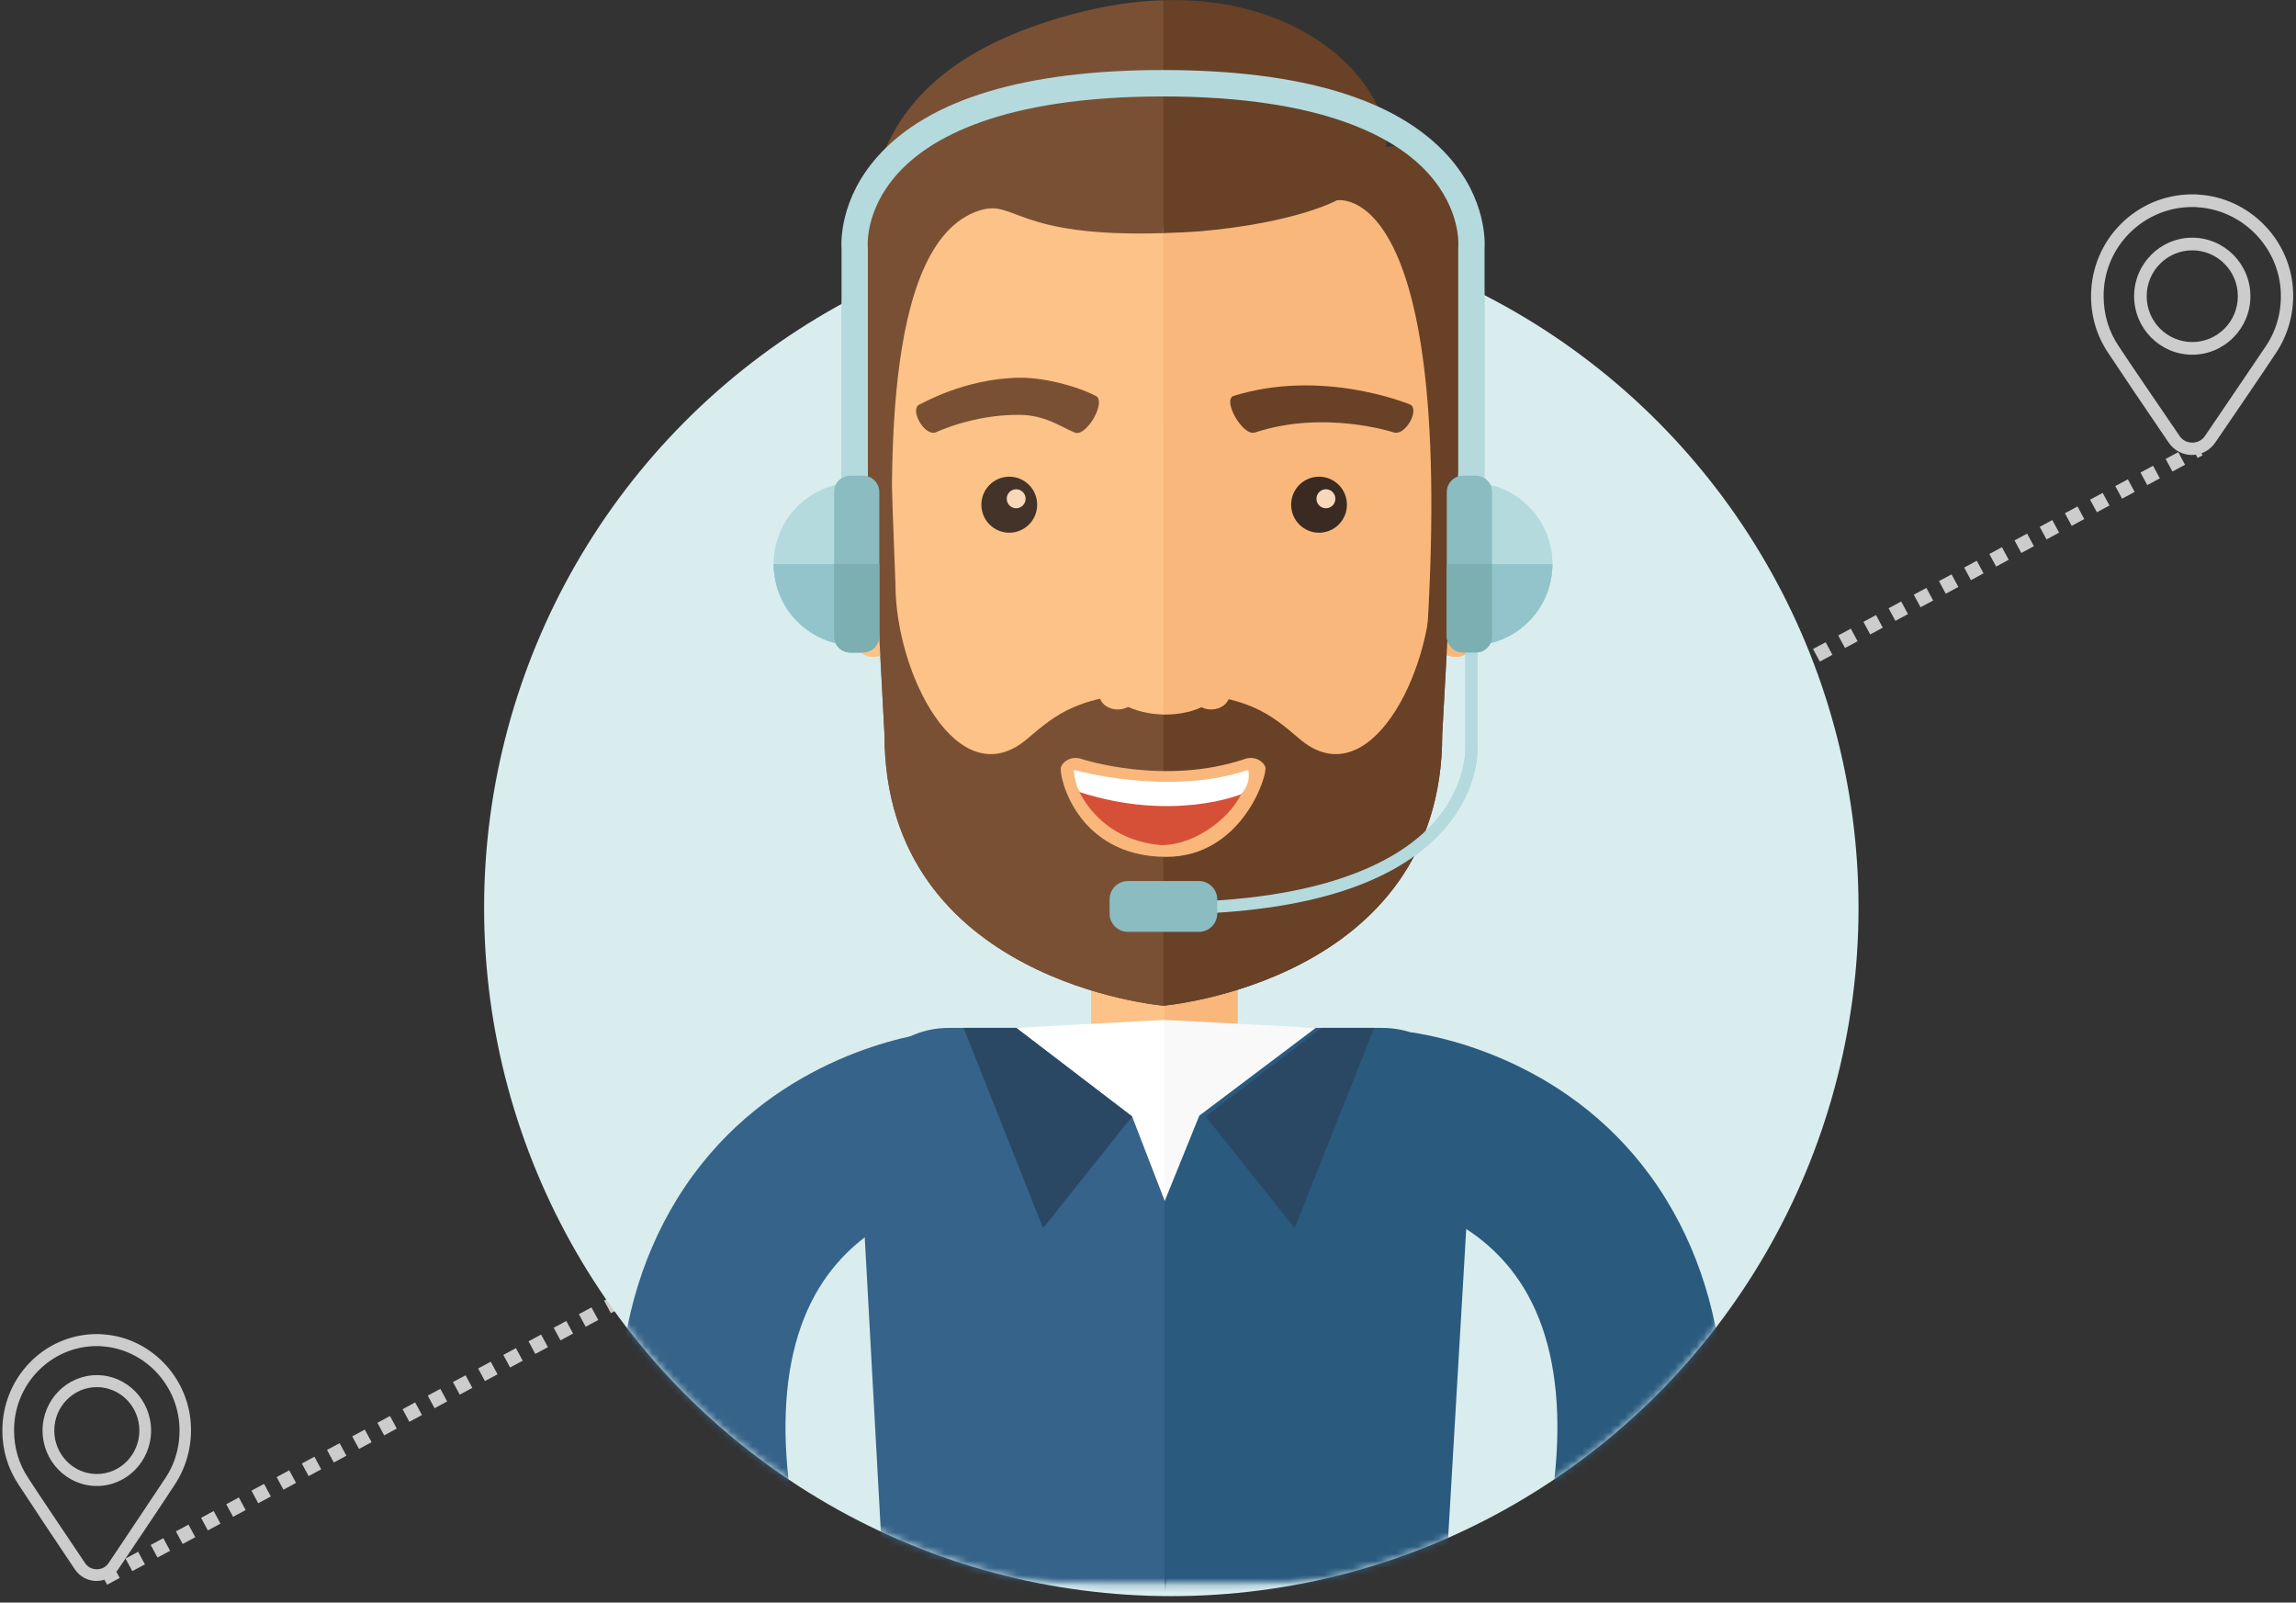 <?xml version="1.0" encoding="UTF-8" standalone="no"?>
<svg width="321px" height="224px" viewBox="0 0 321 224" version="1.1" xmlns="http://www.w3.org/2000/svg" xmlns:xlink="http://www.w3.org/1999/xlink">
    <rect x="0" y="0" width="321" height="224" fill="#333333" stroke="none"/>
    <!-- Generator: Sketch 39.1 (31720) - http://www.bohemiancoding.com/sketch -->
    <title>2</title>
    <desc>Created with Sketch.</desc>
    <defs>
        <ellipse id="path-1" cx="96.078" cy="96.207" rx="96.078" ry="96.207"></ellipse>
        <polygon id="path-3" points="0.188 91.221 154.981 91.221 154.981 0.158 0.188 0.158"></polygon>
    </defs>
    <g id="Page-1" stroke="none" stroke-width="1" fill="none" fill-rule="evenodd">
        <g id="2">
            <path d="M14.503,220.621 L307.464,62.759" id="Path-2" stroke="#CCCCCC" stroke-width="2" stroke-dasharray="2"></path>
            <g id="Group-2" transform="translate(67.681, 0)">
                <g id="Group-17" transform="translate(0, 30.684)">
                    <mask id="mask-2" fill="white">
                        <use xlink:href="#path-1"></use>
                    </mask>
                    <use id="Mask" fill="#D9EDEF" xlink:href="#path-1"></use>
                    <g mask="url(#mask-2)">
                        <g transform="translate(18.513, -30.684)">
                            <polyline id="Fill-19" fill="#F9B77C" points="86.865 130.249 76.622 130.249 75.507 137.182 76.622 144.233 86.865 144.233 86.865 130.249"></polyline>
                            <g id="Group-26" stroke-width="1" fill="none" transform="translate(0, 130.091)">
                                <mask id="mask-4" fill="white">
                                    <use xlink:href="#path-3"></use>
                                </mask>
                                <g id="Clip-21"></g>
                                <polygon id="Fill-20" fill="#FCC287" mask="url(#mask-4)" points="66.359 14.143 76.622 14.143 76.622 0.158 66.359 0.158"></polygon>
                                <path d="M6.886,106.068 C-2.53,77.623 -2.016,54.58 8.414,37.575 C19.749,19.096 38.608,15.002 44.118,14.188 L47.529,37.43 C44.552,37.87 34.372,40.07 28.346,49.893 C21.807,60.554 22.066,77.419 29.097,98.662 L6.886,106.068" id="Fill-22" fill="#366389" mask="url(#mask-4)"></path>
                                <path d="M148.283,106.068 C157.699,77.623 157.185,54.58 146.755,37.575 C135.419,19.096 116.561,15.002 111.051,14.188 L107.64,37.43 C110.617,37.87 120.796,40.07 126.822,49.893 C133.362,60.554 133.103,77.419 126.071,98.662 L148.283,106.068" id="Fill-23" fill="#2A5A7E" mask="url(#mask-4)"></path>
                                <path d="M46.481,13.583 C39.527,13.583 33.89,18.786 33.89,27.963 L37.417,92.454 L76.82,92.454 L77.935,57.105 L76.82,13.583 L46.481,13.583" id="Fill-24" fill="#366389" mask="url(#mask-4)"></path>
                                <path d="M119.6,27.963 C119.6,18.786 113.964,13.583 107.008,13.583 L76.622,13.583 L76.622,92.454 L115.823,92.454 L119.6,27.963" id="Fill-25" fill="#2A5A7E" mask="url(#mask-4)"></path>
                            </g>
                            <polyline id="Fill-27" fill="#F9F9F9" points="76.611 142.555 75.496 153.218 76.611 167.778 76.646 167.867 81.479 155.939 97.754 143.674 76.611 142.555"></polyline>
                            <polyline id="Fill-28" fill="#FFFFFF" points="55.887 143.674 72.083 156.055 76.611 167.778 76.611 142.555 55.887 143.674"></polyline>
                            <polyline id="Fill-29" fill="#2A4864" points="59.639 171.673 72.083 156.055 55.887 143.674 48.527 143.674 59.639 171.673"></polyline>
                            <polyline id="Fill-29" fill="#2A4864" transform="translate(94.145, 157.674) scale(-1, 1) translate(-94.145, -157.674) " points="93.48 171.673 105.923 156.055 89.727 143.674 82.367 143.674 93.48 171.673"></polyline>
                            <path d="M120.771,86.35 C120.67,88.871 119.747,91.937 117.24,91.797 C114.733,91.659 112.814,89.503 112.954,86.987 L113.79,71.865 C113.928,69.348 116.074,67.42 118.581,67.561 C121.09,67.7 123.253,69.88 122.87,72.37 C122.332,75.863 121.045,79.513 120.771,86.35" id="Fill-43" fill="#F9B77C"></path>
                            <path d="M32.473,86.35 C32.574,88.871 33.496,91.937 36.003,91.797 C38.51,91.659 40.43,89.503 40.29,86.987 L39.454,71.865 C39.315,69.348 37.17,67.42 34.663,67.561 C32.153,67.7 29.991,69.88 30.374,72.37 C30.912,75.863 32.198,79.513 32.473,86.35" id="Fill-44" fill="#FCC287"></path>
                            <path d="M115.625,95.383 C115.625,107.312 108.142,116.982 96.258,116.982 L56.986,116.982 C45.101,116.982 37.619,107.312 37.619,95.383 L35.467,45.166 C35.467,33.238 42.95,23.568 54.834,23.568 L98.41,23.568 C110.294,23.568 117.776,33.238 117.776,45.166 L115.625,95.383" id="Fill-45" fill="#FCC287"></path>
                            <path d="M98.239,23.568 L76.452,23.568 L76.452,116.982 L96.087,116.982 C107.972,116.982 115.454,107.312 115.454,95.383 L117.606,45.166 C117.606,33.238 110.124,23.568 98.239,23.568" id="Fill-46" fill="#F9B77C"></path>
                            <path d="M57.358,103.323 C47.779,111.411 38.998,94.219 38.998,81.656 L37.655,45.922 C36.755,48.373 34.446,39.707 34.446,45.712 L37.466,102.703 C37.466,137.266 76.452,140.57 76.452,140.57 L77.528,116.538 L76.452,96.845 C64.653,96.863 61.434,99.882 57.358,103.323" id="Fill-47" fill="#7A5034"></path>
                            <path d="M95.545,103.323 C105.125,111.411 113.906,94.219 113.906,81.656 L115.229,45.743 C116.13,48.194 118.732,36.6 118.732,42.605 L115.437,102.703 C115.437,137.266 76.452,140.57 76.452,140.57 L76.452,96.845 C88.25,96.863 91.47,99.882 95.545,103.323" id="Fill-48" fill="#684127"></path>
                            <path d="M76.977,112.185 C70.776,112.185 64.438,108.939 64.791,108.011 C65.142,107.083 66.177,106.619 67.1,106.97 C67.195,107.006 76.775,110.553 86.14,106.971 C87.066,106.619 88.101,107.083 88.453,108.011 C88.806,108.939 83.523,112.185 76.977,112.185" id="Fill-49" fill="#F9B77C"></path>
                            <path d="M89.248,60.456 C98.912,57.253 108.59,60.414 108.685,60.445 C110.329,60.97 112.461,57.017 110.82,56.484 C110.333,56.325 98.555,51.525 86.284,55.336 C84.631,55.85 87.554,61.019 89.248,60.456" id="Fill-50" fill="#684127"></path>
                            <path d="M102.117,70.545 C102.117,72.706 100.37,74.459 98.216,74.459 C96.062,74.459 94.316,72.706 94.316,70.545 C94.316,68.382 96.062,66.63 98.216,66.63 C100.37,66.63 102.117,68.382 102.117,70.545" id="Fill-51" fill="#3A2A21"></path>
                            <path d="M100.503,69.714 C100.503,70.447 99.911,71.04 99.181,71.04 C98.449,71.04 97.858,70.447 97.858,69.714 C97.858,68.98 98.449,68.386 99.181,68.386 C99.911,68.386 100.503,68.98 100.503,69.714" id="Fill-52" fill="#F8D8BA"></path>
                            <path d="M64.043,60.456 C61.921,59.559 59.886,58.013 56.324,57.984 C49.803,57.93 44.674,60.423 44.605,60.445 C42.961,60.97 40.829,57.017 42.469,56.484 C42.808,56.374 48.606,52.941 56.232,52.797 C59.574,52.734 64.123,53.869 67.006,55.336 C68.549,56.122 65.687,61.152 64.043,60.456" id="Fill-53" fill="#7A5034"></path>
                            <path d="M68.682,95.516 C68.682,97.892 72.336,99.821 76.651,99.877 L76.461,51.825 C73.545,55.482 68.682,95.516 68.682,95.516" id="Fill-54" fill="#FCC287"></path>
                            <path d="M80.748,68.238 C79.024,57.949 77.734,52.996 76.461,51.825 L76.461,99.877 C76.525,99.878 76.586,99.882 76.651,99.882 C81.052,99.882 84.619,97.927 84.619,95.516 C84.619,95.516 83.109,82.333 80.748,68.238" id="Fill-55" fill="#F9B77C"></path>
                            <path d="M72.666,97.026 C72.666,98.207 71.506,99.164 70.075,99.164 C68.645,99.164 67.485,98.207 67.485,97.026 C67.485,95.846 68.645,94.889 70.075,94.889 C71.506,94.889 72.666,95.846 72.666,97.026" id="Fill-56" fill="#FCC287"></path>
                            <path d="M85.721,97.026 C85.721,98.207 84.561,99.164 83.131,99.164 C81.7,99.164 80.54,98.207 80.54,97.026 C80.54,95.846 81.7,94.889 83.131,94.889 C84.561,94.889 85.721,95.846 85.721,97.026" id="Fill-57" fill="#F9B77C"></path>
                            <path d="M58.81,70.545 C58.81,72.706 57.064,74.459 54.91,74.459 C52.756,74.459 51.01,72.706 51.01,70.545 C51.01,68.382 52.756,66.63 54.91,66.63 C57.064,66.63 58.81,68.382 58.81,70.545" id="Fill-58" fill="#443328"></path>
                            <path d="M57.196,69.714 C57.196,70.447 56.604,71.04 55.875,71.04 C55.143,71.04 54.552,70.447 54.552,69.714 C54.552,68.98 55.143,68.386 55.875,68.386 C56.604,68.386 57.196,68.98 57.196,69.714" id="Fill-59" fill="#F8D8BA"></path>
                            <path d="M107.606,20.562 C108.223,12.552 97.143,-0.596 76.452,0.036 L75.376,17.034 L76.452,32.584 C78.066,32.534 79.791,32.453 81.67,32.323 C95.057,31.135 100.708,28.001 100.708,28.001 C100.708,28.001 117.58,24.666 113.194,90.615 C115.652,85.346 115.758,93.438 115.758,93.438 C115.758,93.438 119.192,46.272 119.215,39.914 C119.24,32.837 116.704,18.765 107.606,20.562" id="Fill-60" fill="#684127"></path>
                            <path d="M63.19,2.133 C32.925,10.537 34.55,29.401 34.426,46.047 C34.304,62.692 37.157,92.707 37.157,92.707 C37.157,92.707 38.212,79.494 38.703,82.368 C38.46,68.956 36.673,33.988 50.688,29.438 C55.825,27.77 55.569,33.228 76.452,32.584 L76.452,0.036 C72.394,0.161 67.973,0.805 63.19,2.133" id="Fill-61" fill="#7A5034"></path>
                            <path d="M76.854,119.766 C64.188,119.766 61.725,108.174 62.151,107.179 C62.574,106.183 63.823,105.685 64.938,106.061 C65.052,106.1 76.611,109.905 87.91,106.063 C89.027,105.685 90.275,106.183 90.7,107.179 C91.127,108.174 87.491,119.766 76.854,119.766" id="Fill-62" fill="#F9B77C"></path>
                            <path d="M64.58,110.362 C64.58,110.362 67.283,117.4 76.163,118.123 C81.197,118.149 86.465,113.744 87.57,110.362 C76.676,110.65 64.58,110.362 64.58,110.362" id="Fill-63" fill="#D65037"></path>
                            <path d="M63.932,107.607 C63.932,107.607 77.203,111.379 88.315,107.607 C88.748,109.779 87.257,111.035 87.257,111.035 C87.257,111.035 77.832,114.921 64.775,110.722 C64.053,109.563 63.932,107.607 63.932,107.607" id="Fill-64" fill="#FFFFFF"></path>
                            <path d="M121.357,69.713 L117.678,69.713 L117.678,34.693 L117.689,34.596 C117.707,34.395 118.115,29.333 113.455,24.202 C109.015,19.315 98.984,13.489 76.409,13.48 C53.726,13.49 43.696,19.367 39.277,24.298 C34.646,29.465 35.124,34.545 35.129,34.596 L35.139,34.791 L35.139,69.713 L31.46,69.713 L31.46,34.867 C31.39,33.918 31.175,27.816 36.542,21.828 C43.688,13.853 57.084,9.803 76.356,9.788 L76.461,9.788 C95.734,9.803 109.129,13.853 116.276,21.828 C121.642,27.816 121.427,33.918 121.357,34.867 L121.357,69.713" id="Fill-65" fill="#B4DADE"></path>
                            <path d="M76.461,127.807 L76.356,127.807 L76.356,126.103 C99.392,126.103 109.671,120.066 114.237,115.001 C119.172,109.527 118.679,103.942 118.673,103.886 L118.669,103.799 L118.669,75.257 L120.367,75.257 L120.367,103.759 C120.423,104.403 120.767,110.263 115.539,116.096 C108.588,123.853 95.441,127.793 76.461,127.807" id="Fill-66" fill="#B4DADE"></path>
                            <path d="M119.518,67.483 C125.77,67.483 130.838,72.57 130.838,78.845 C130.838,85.12 125.77,90.206 119.518,90.206 L119.518,67.483" id="Fill-67" fill="#B4DADE"></path>
                            <path d="M130.838,78.845 L130.838,78.845 C130.838,85.12 125.77,90.206 119.518,90.206 L119.518,78.845 L130.838,78.845" id="Fill-68" fill="#93C4CC"></path>
                            <path d="M116.075,88.917 C116.075,90.173 117.099,91.201 118.351,91.201 L120.12,91.201 C121.372,91.201 122.396,90.173 122.396,88.917 L122.396,68.773 C122.396,67.517 121.372,66.489 120.12,66.489 L118.351,66.489 C117.099,66.489 116.075,67.517 116.075,68.773 L116.075,88.917" id="Fill-69" fill="#8ABCC1"></path>
                            <path d="M122.396,78.845 L122.396,88.917 C122.396,90.173 121.372,91.201 120.12,91.201 L118.351,91.201 C117.099,91.201 116.075,90.173 116.075,88.917 L116.075,78.845 L122.396,78.845" id="Fill-70" fill="#7BAFB2"></path>
                            <path d="M33.299,67.483 C27.047,67.483 21.979,72.57 21.979,78.845 C21.979,85.12 27.047,90.206 33.299,90.206 L33.299,67.483" id="Fill-71" fill="#B4DADE"></path>
                            <path d="M21.979,78.845 L21.979,78.845 C21.979,85.12 27.047,90.206 33.299,90.206 L33.299,78.845 L21.979,78.845" id="Fill-72" fill="#93C4CC"></path>
                            <path d="M36.742,88.917 C36.742,90.173 35.719,91.201 34.467,91.201 L32.697,91.201 C31.446,91.201 30.422,90.173 30.422,88.917 L30.422,68.773 C30.422,67.517 31.446,66.489 32.697,66.489 L34.467,66.489 C35.719,66.489 36.742,67.517 36.742,68.773 L36.742,88.917" id="Fill-73" fill="#8ABCC1"></path>
                            <path d="M30.422,78.845 L30.422,88.917 C30.422,90.173 31.446,91.201 32.697,91.201 L34.467,91.201 C35.719,91.201 36.742,90.173 36.742,88.917 L36.742,78.845 L30.422,78.845" id="Fill-74" fill="#7BAFB2"></path>
                            <path d="M81.441,130.249 C82.841,130.249 83.987,129.098 83.987,127.692 L83.987,125.704 C83.987,124.298 82.841,123.148 81.441,123.148 L71.482,123.148 C70.082,123.148 68.935,124.298 68.935,125.704 L68.935,127.692 C68.935,129.098 70.082,130.249 71.482,130.249 L81.441,130.249" id="Fill-75" fill="#8ABCC1"></path>
                        </g>
                    </g>
                </g>
                <g id="Group-17" transform="translate(40.219, 0)">
                    <path d="M99.066,86.35 C98.965,88.871 98.042,91.937 95.535,91.797 C93.028,91.659 91.109,89.503 91.249,86.987 L92.085,71.865 C92.223,69.348 94.369,67.42 96.876,67.561 C99.385,67.7 101.547,69.88 101.165,72.37 C100.627,75.863 99.34,79.513 99.066,86.35" id="Fill-43" fill="#F9B77C"></path>
                    <path d="M10.768,86.35 C10.868,88.871 11.791,91.937 14.298,91.797 C16.805,91.659 18.724,89.503 18.585,86.987 L17.748,71.865 C17.61,69.348 15.464,67.42 12.957,67.561 C10.448,67.7 8.286,69.88 8.668,72.37 C9.206,75.863 10.493,79.513 10.768,86.35" id="Fill-44" fill="#FCC287"></path>
                    <path d="M93.92,95.383 C93.92,107.312 86.437,116.982 74.552,116.982 L35.281,116.982 C23.396,116.982 15.914,107.312 15.914,95.383 L13.762,45.166 C13.762,33.238 21.244,23.568 33.129,23.568 L76.704,23.568 C88.589,23.568 96.071,33.238 96.071,45.166 L93.92,95.383" id="Fill-45" fill="#FCC287"></path>
                    <path d="M76.534,23.568 L54.747,23.568 L54.747,116.982 L74.382,116.982 C86.267,116.982 93.749,107.312 93.749,95.383 L95.901,45.166 C95.901,33.238 88.419,23.568 76.534,23.568" id="Fill-46" fill="#F9B77C"></path>
                    <path d="M35.652,103.323 C26.074,111.411 17.292,94.219 17.292,81.656 L15.95,45.922 C15.049,48.373 12.741,39.707 12.741,45.712 L15.76,102.703 C15.76,137.266 54.747,140.57 54.747,140.57 L55.822,116.538 L54.747,96.845 C42.948,96.863 39.728,99.882 35.652,103.323" id="Fill-47" fill="#7A5034"></path>
                    <path d="M73.84,103.323 C83.42,111.411 92.2,94.219 92.2,81.656 L93.524,45.743 C94.425,48.194 97.026,36.6 97.026,42.605 L93.732,102.703 C93.732,137.266 54.747,140.57 54.747,140.57 L54.747,96.845 C66.545,96.863 69.765,99.882 73.84,103.323" id="Fill-48" fill="#684127"></path>
                    <path d="M55.272,112.185 C49.071,112.185 42.733,108.939 43.085,108.011 C43.436,107.083 44.472,106.619 45.395,106.97 C45.49,107.006 55.07,110.553 64.435,106.971 C65.361,106.619 66.396,107.083 66.748,108.011 C67.101,108.939 61.818,112.185 55.272,112.185" id="Fill-49" fill="#F9B77C"></path>
                    <path d="M67.542,60.456 C77.207,57.253 86.885,60.414 86.98,60.445 C88.624,60.97 90.756,57.017 89.115,56.484 C88.628,56.325 76.85,51.525 64.579,55.336 C62.925,55.85 65.848,61.019 67.542,60.456" id="Fill-50" fill="#684127"></path>
                    <path d="M80.411,70.545 C80.411,72.706 78.665,74.459 76.511,74.459 C74.357,74.459 72.611,72.706 72.611,70.545 C72.611,68.382 74.357,66.63 76.511,66.63 C78.665,66.63 80.411,68.382 80.411,70.545" id="Fill-51" fill="#3A2A21"></path>
                    <path d="M78.797,69.714 C78.797,70.447 78.206,71.04 77.476,71.04 C76.744,71.04 76.153,70.447 76.153,69.714 C76.153,68.98 76.744,68.386 77.476,68.386 C78.206,68.386 78.797,68.98 78.797,69.714" id="Fill-52" fill="#F8D8BA"></path>
                    <path d="M42.338,60.456 C40.216,59.559 38.181,58.013 34.619,57.984 C28.097,57.93 22.968,60.423 22.899,60.445 C21.256,60.97 19.124,57.017 20.764,56.484 C21.103,56.374 26.9,52.941 34.527,52.797 C37.869,52.734 42.418,53.869 45.3,55.336 C46.844,56.122 43.982,61.152 42.338,60.456" id="Fill-53" fill="#7A5034"></path>
                    <path d="M46.976,95.516 C46.976,97.892 50.631,99.821 54.945,99.877 L54.756,51.825 C51.84,55.482 46.976,95.516 46.976,95.516" id="Fill-54" fill="#FCC287"></path>
                    <path d="M59.043,68.238 C57.319,57.949 56.028,52.996 54.756,51.825 L54.756,99.877 C54.819,99.878 54.881,99.882 54.945,99.882 C59.347,99.882 62.913,97.927 62.913,95.516 C62.913,95.516 61.404,82.333 59.043,68.238" id="Fill-55" fill="#F9B77C"></path>
                    <path d="M50.961,97.026 C50.961,98.207 49.801,99.164 48.369,99.164 C46.94,99.164 45.78,98.207 45.78,97.026 C45.78,95.846 46.94,94.889 48.369,94.889 C49.801,94.889 50.961,95.846 50.961,97.026" id="Fill-56" fill="#FCC287"></path>
                    <path d="M64.016,97.026 C64.016,98.207 62.856,99.164 61.426,99.164 C59.995,99.164 58.835,98.207 58.835,97.026 C58.835,95.846 59.995,94.889 61.426,94.889 C62.856,94.889 64.016,95.846 64.016,97.026" id="Fill-57" fill="#F9B77C"></path>
                    <path d="M37.105,70.545 C37.105,72.706 35.359,74.459 33.205,74.459 C31.051,74.459 29.304,72.706 29.304,70.545 C29.304,68.382 31.051,66.63 33.205,66.63 C35.359,66.63 37.105,68.382 37.105,70.545" id="Fill-58" fill="#443328"></path>
                    <path d="M35.491,69.714 C35.491,70.447 34.899,71.04 34.169,71.04 C33.438,71.04 32.847,70.447 32.847,69.714 C32.847,68.98 33.438,68.386 34.169,68.386 C34.899,68.386 35.491,68.98 35.491,69.714" id="Fill-59" fill="#F8D8BA"></path>
                    <path d="M85.9,20.562 C86.518,12.552 75.438,-0.596 54.747,0.036 L53.67,17.034 L54.747,32.584 C56.36,32.534 58.086,32.453 59.964,32.323 C73.351,31.135 79.002,28.001 79.002,28.001 C79.002,28.001 95.874,24.666 91.489,90.615 C93.947,85.346 94.052,93.438 94.052,93.438 C94.052,93.438 97.486,46.272 97.51,39.914 C97.535,32.837 94.998,18.765 85.9,20.562" id="Fill-60" fill="#684127"></path>
                    <path d="M41.484,2.133 C11.219,10.537 12.845,29.401 12.721,46.047 C12.599,62.692 15.452,92.707 15.452,92.707 C15.452,92.707 16.507,79.494 16.997,82.368 C16.755,68.956 14.968,33.988 28.983,29.438 C34.12,27.77 33.863,33.228 54.747,32.584 L54.747,0.036 C50.688,0.161 46.267,0.805 41.484,2.133" id="Fill-61" fill="#7A5034"></path>
                    <path d="M55.149,119.766 C42.483,119.766 40.02,108.174 40.445,107.179 C40.869,106.183 42.118,105.685 43.233,106.061 C43.347,106.1 54.906,109.905 66.204,106.063 C67.321,105.685 68.57,106.183 68.995,107.179 C69.421,108.174 65.786,119.766 55.149,119.766" id="Fill-62" fill="#F9B77C"></path>
                    <path d="M42.874,110.362 C42.874,110.362 45.577,117.4 54.458,118.123 C59.492,118.149 64.759,113.744 65.865,110.362 C54.971,110.65 42.874,110.362 42.874,110.362" id="Fill-63" fill="#D65037"></path>
                    <path d="M42.227,107.607 C42.227,107.607 55.497,111.379 66.61,107.607 C67.043,109.779 65.552,111.035 65.552,111.035 C65.552,111.035 56.126,114.921 43.069,110.722 C42.348,109.563 42.227,107.607 42.227,107.607" id="Fill-64" fill="#FFFFFF"></path>
                    <path d="M99.652,69.713 L95.973,69.713 L95.973,34.693 L95.983,34.596 C96.002,34.395 96.41,29.333 91.749,24.202 C87.31,19.315 77.279,13.489 54.704,13.48 C32.021,13.49 21.99,19.367 17.572,24.298 C12.941,29.465 13.418,34.545 13.424,34.596 L13.434,34.791 L13.434,69.713 L9.755,69.713 L9.755,34.867 C9.685,33.918 9.47,27.816 14.836,21.828 C21.983,13.853 35.379,9.803 54.651,9.788 L54.756,9.788 C74.028,9.803 87.424,13.853 94.571,21.828 C99.937,27.816 99.722,33.918 99.652,34.867 L99.652,69.713" id="Fill-65" fill="#B4DADE"></path>
                    <path d="M54.756,127.807 L54.651,127.807 L54.651,126.103 C77.687,126.103 87.966,120.066 92.532,115.001 C97.467,109.527 96.974,103.942 96.968,103.886 L96.964,103.799 L96.964,75.257 L98.662,75.257 L98.662,103.759 C98.717,104.403 99.062,110.263 93.834,116.096 C86.883,123.853 73.736,127.793 54.756,127.807" id="Fill-66" fill="#B4DADE"></path>
                    <path d="M97.813,67.483 C104.065,67.483 109.133,72.57 109.133,78.845 C109.133,85.12 104.065,90.206 97.813,90.206 L97.813,67.483" id="Fill-67" fill="#B4DADE"></path>
                    <path d="M109.133,78.845 L109.133,78.845 C109.133,85.12 104.065,90.206 97.813,90.206 L97.813,78.845 L109.133,78.845" id="Fill-68" fill="#93C4CC"></path>
                    <path d="M94.37,88.917 C94.37,90.173 95.394,91.201 96.645,91.201 L98.415,91.201 C99.667,91.201 100.691,90.173 100.691,88.917 L100.691,68.773 C100.691,67.517 99.667,66.489 98.415,66.489 L96.645,66.489 C95.394,66.489 94.37,67.517 94.37,68.773 L94.37,88.917" id="Fill-69" fill="#8ABCC1"></path>
                    <path d="M100.691,78.845 L100.691,88.917 C100.691,90.173 99.667,91.201 98.415,91.201 L96.645,91.201 C95.394,91.201 94.37,90.173 94.37,88.917 L94.37,78.845 L100.691,78.845" id="Fill-70" fill="#7BAFB2"></path>
                    <path d="M11.594,67.483 C5.342,67.483 0.274,72.57 0.274,78.845 C0.274,85.12 5.342,90.206 11.594,90.206 L11.594,67.483" id="Fill-71" fill="#B4DADE"></path>
                    <path d="M0.274,78.845 L0.274,78.845 C0.274,85.12 5.342,90.206 11.594,90.206 L11.594,78.845 L0.274,78.845" id="Fill-72" fill="#93C4CC"></path>
                    <path d="M15.037,88.917 C15.037,90.173 14.013,91.201 12.762,91.201 L10.992,91.201 C9.74,91.201 8.716,90.173 8.716,88.917 L8.716,68.773 C8.716,67.517 9.74,66.489 10.992,66.489 L12.762,66.489 C14.013,66.489 15.037,67.517 15.037,68.773 L15.037,88.917" id="Fill-73" fill="#8ABCC1"></path>
                    <path d="M8.717,78.845 L8.717,88.917 C8.717,90.173 9.74,91.201 10.992,91.201 L12.762,91.201 C14.013,91.201 15.037,90.173 15.037,88.917 L15.037,78.845 L8.717,78.845" id="Fill-74" fill="#7BAFB2"></path>
                    <path d="M59.735,130.249 C61.136,130.249 62.282,129.098 62.282,127.692 L62.282,125.704 C62.282,124.298 61.136,123.148 59.735,123.148 L49.777,123.148 C48.376,123.148 47.23,124.298 47.23,125.704 L47.23,127.692 C47.23,129.098 48.376,130.249 49.777,130.249 L59.735,130.249" id="Fill-75" fill="#8ABCC1"></path>
                </g>
            </g>
            <g id="noun_484130_cc" transform="translate(291.994, 27.034)" fill="#CCCCCC">
                <g id="Group">
                    <g id="Shape">
                        <path d="M11.207,34.833 C11.998,35.982 13.229,36.557 14.459,36.557 C15.69,36.557 16.92,35.982 17.711,34.833 C20.612,30.589 24.655,24.666 26.193,22.323 C27.907,19.759 28.83,16.577 28.567,13.173 C28.039,6.277 22.414,0.663 15.514,0.177 C15.162,0.133 14.855,0.133 14.503,0.133 C6.68,0.133 0.352,6.498 0.352,14.366 C0.352,17.328 1.231,20.069 2.769,22.323 C4.307,24.666 8.306,30.589 11.207,34.833 L11.207,34.833 Z M14.503,1.901 C14.811,1.901 15.118,1.901 15.382,1.945 C21.447,2.387 26.369,7.294 26.853,13.35 C27.072,16.223 26.369,19.008 24.787,21.351 C23.249,23.649 19.337,29.396 16.305,33.861 C15.909,34.479 15.25,34.833 14.503,34.833 C13.756,34.833 13.097,34.479 12.701,33.861 C9.669,29.396 5.713,23.649 4.219,21.351 C2.813,19.273 2.11,16.886 2.11,14.366 C2.066,7.515 7.647,1.901 14.503,1.901 L14.503,1.901 Z"></path>
                        <path d="M14.503,22.544 C18.986,22.544 22.633,18.875 22.633,14.366 C22.633,9.858 18.986,6.189 14.503,6.189 C10.02,6.189 6.373,9.858 6.373,14.366 C6.373,18.875 10.02,22.544 14.503,22.544 L14.503,22.544 Z M14.503,7.957 C18.019,7.957 20.876,10.83 20.876,14.366 C20.876,17.903 18.019,20.776 14.503,20.776 C10.987,20.776 8.13,17.903 8.13,14.366 C8.13,10.83 10.987,7.957 14.503,7.957 L14.503,7.957 Z"></path>
                    </g>
                </g>
            </g>
            <g id="noun_484130_cc" transform="translate(0, 186.345)" fill="#CCCCCC">
                <g id="Group">
                    <g id="Shape">
                        <path d="M10.46,33 C11.198,34.089 12.347,34.633 13.495,34.633 C14.644,34.633 15.792,34.089 16.531,33 C19.238,28.979 23.011,23.368 24.447,21.148 C26.047,18.719 26.908,15.704 26.662,12.48 C26.17,5.947 20.919,0.628 14.48,0.168 C14.151,0.126 13.864,0.126 13.536,0.126 C6.235,0.126 0.328,6.156 0.328,13.61 C0.328,16.416 1.149,19.013 2.584,21.148 C4.02,23.368 7.753,28.979 10.46,33 L10.46,33 Z M13.536,1.801 C13.823,1.801 14.11,1.801 14.357,1.843 C20.017,2.261 24.611,6.91 25.062,12.647 C25.267,15.369 24.611,18.007 23.135,20.227 C21.699,22.405 18.048,27.849 15.218,32.078 C14.849,32.665 14.233,33 13.536,33 C12.839,33 12.224,32.665 11.854,32.078 C9.024,27.849 5.332,22.405 3.938,20.227 C2.625,18.259 1.969,15.997 1.969,13.61 C1.928,7.119 7.137,1.801 13.536,1.801 L13.536,1.801 Z"></path>
                        <path d="M13.536,21.358 C17.72,21.358 21.125,17.882 21.125,13.61 C21.125,9.339 17.72,5.863 13.536,5.863 C9.352,5.863 5.948,9.339 5.948,13.61 C5.948,17.882 9.352,21.358 13.536,21.358 L13.536,21.358 Z M13.536,7.538 C16.818,7.538 19.484,10.26 19.484,13.61 C19.484,16.961 16.818,19.683 13.536,19.683 C10.255,19.683 7.588,16.961 7.588,13.61 C7.588,10.26 10.255,7.538 13.536,7.538 L13.536,7.538 Z"></path>
                    </g>
                </g>
            </g>
        </g>
    </g>
</svg>